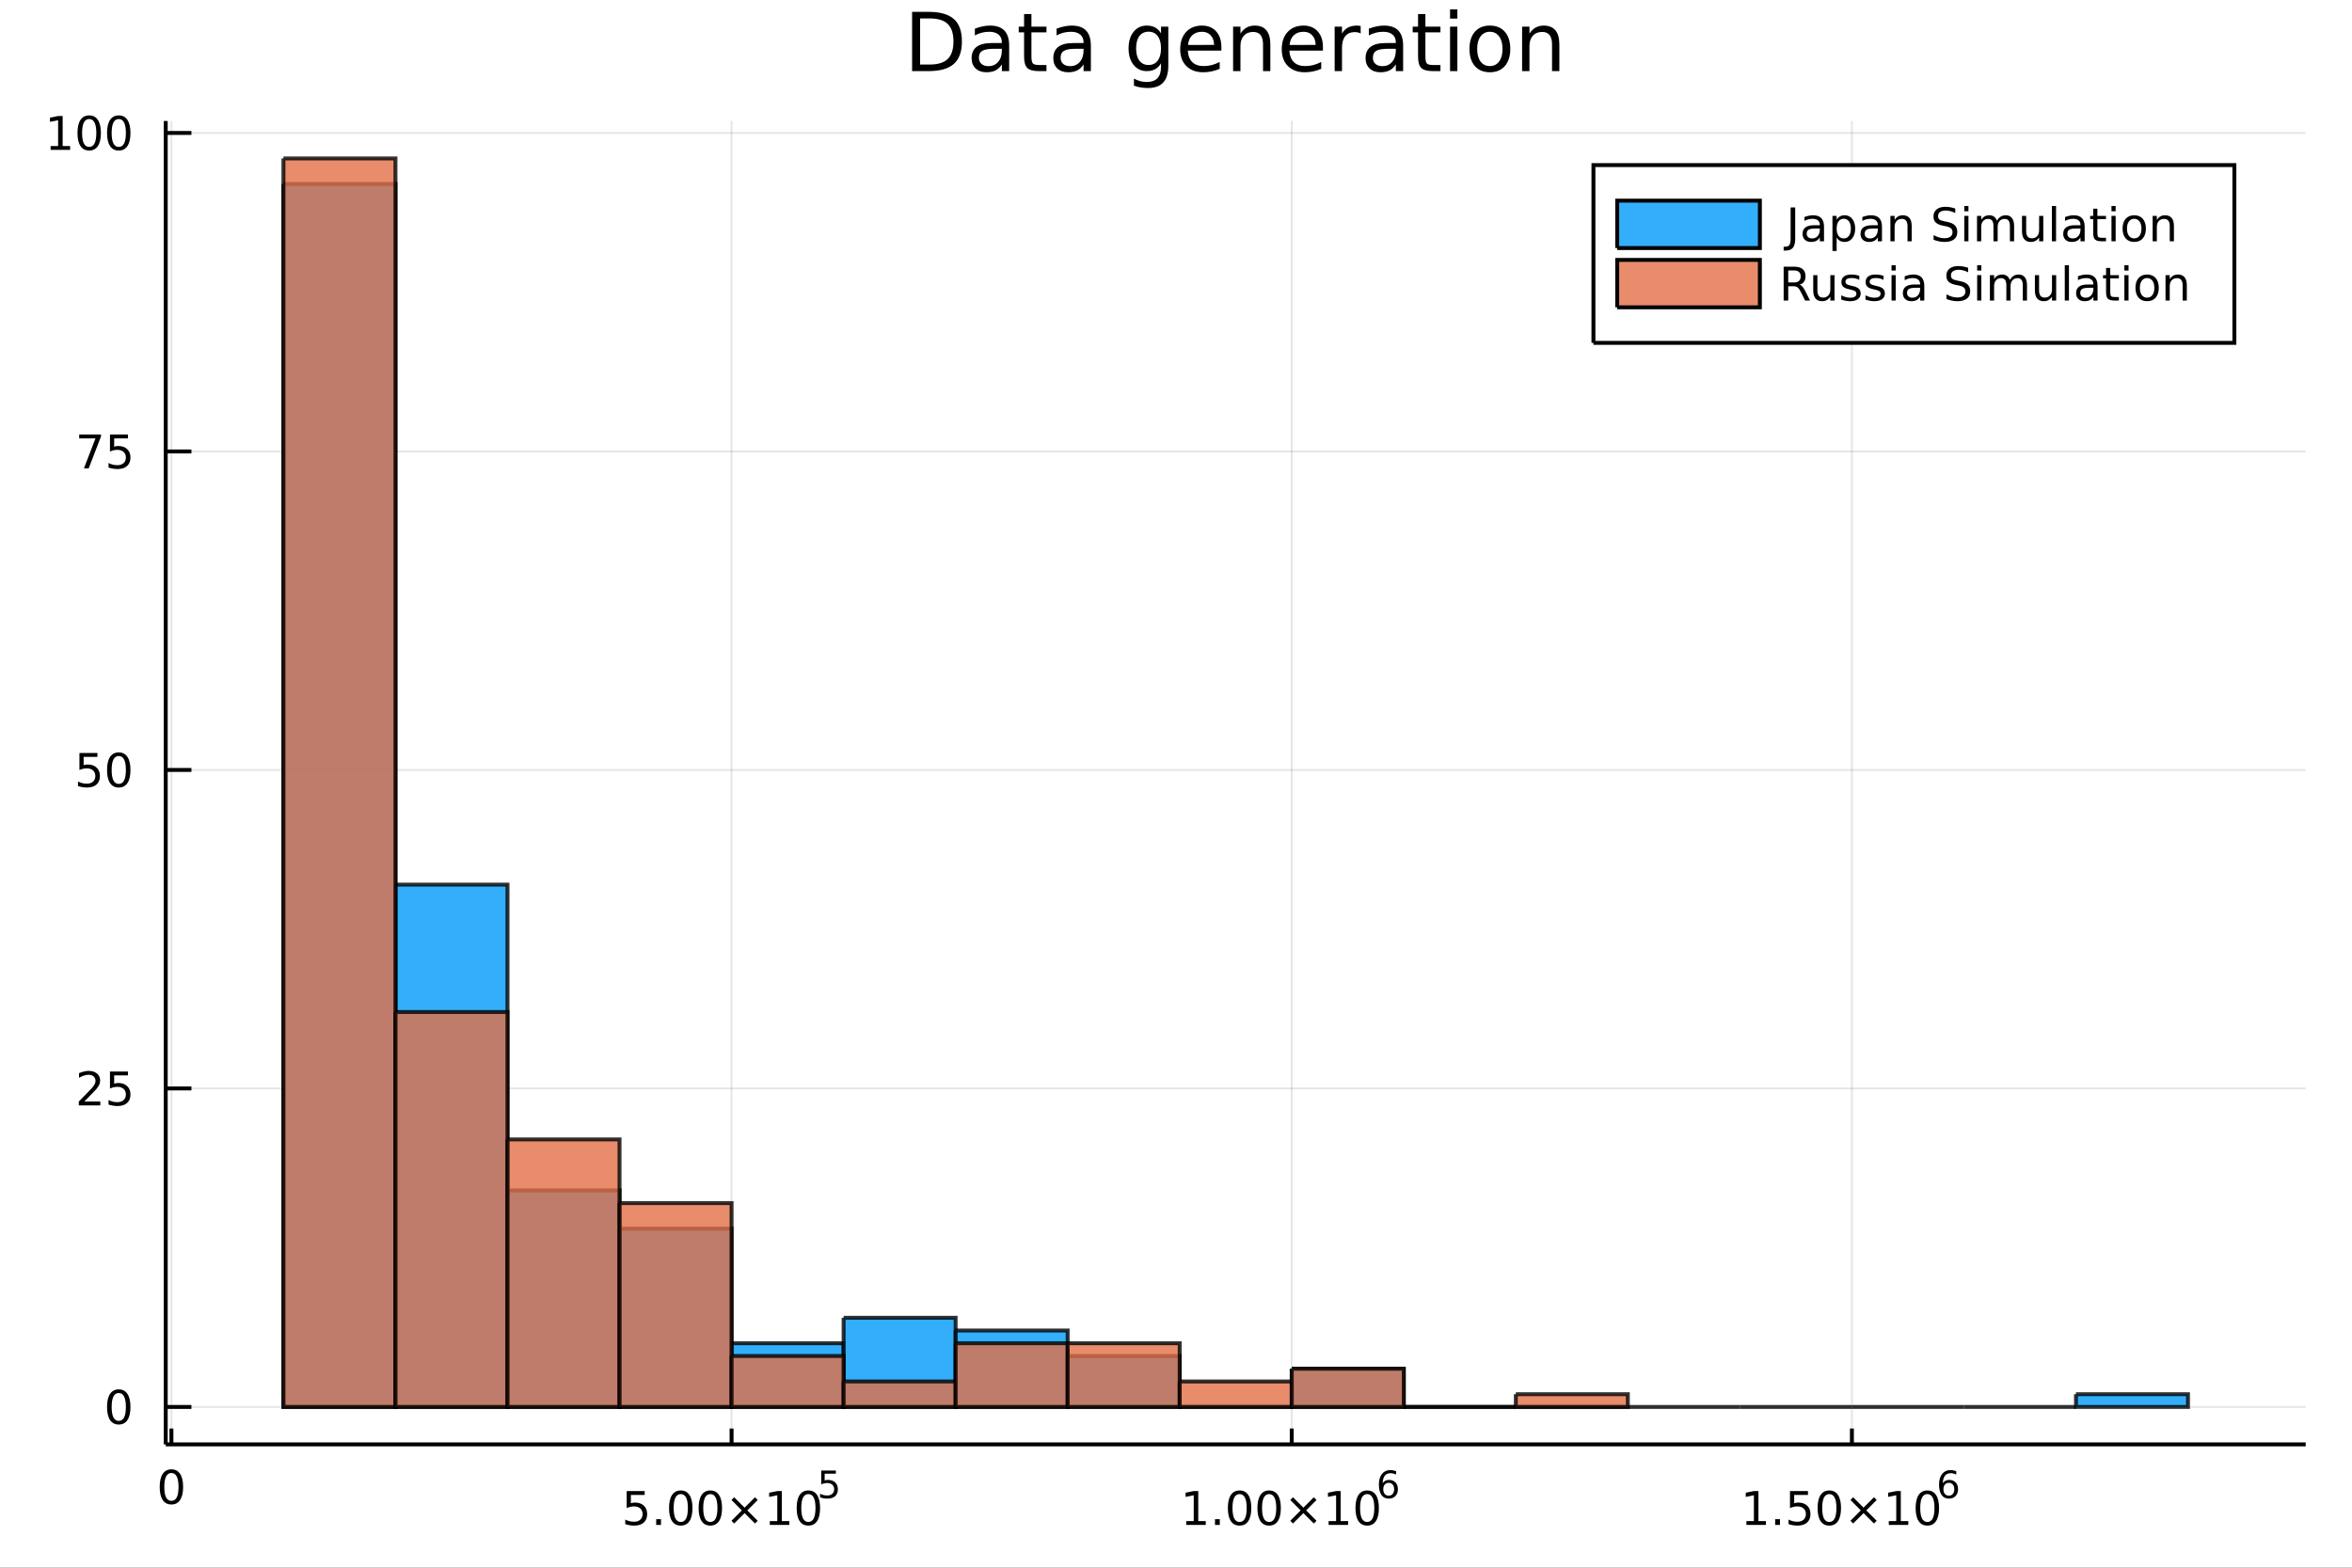 <?xml version="1.0" encoding="utf-8"?>
<svg xmlns="http://www.w3.org/2000/svg" xmlns:xlink="http://www.w3.org/1999/xlink" width="600" height="400" viewBox="0 0 2400 1600">
<rect x="0" y="0" width="2400" height="1600" fill="#333333" stroke="none"/>
<defs>
  <clipPath id="clip830">
    <rect x="0" y="0" width="2400" height="1600"/>
  </clipPath>
</defs>
<path clip-path="url(#clip830)" d="
M0 1600 L2400 1600 L2400 0 L0 0  Z
  " fill="#ffffff" fill-rule="evenodd" fill-opacity="1"/>
<defs>
  <clipPath id="clip831">
    <rect x="480" y="0" width="1681" height="1600"/>
  </clipPath>
</defs>
<path clip-path="url(#clip830)" d="
M169.121 1474.16 L2352.76 1474.16 L2352.76 123.472 L169.121 123.472  Z
  " fill="#ffffff" fill-rule="evenodd" fill-opacity="1"/>
<defs>
  <clipPath id="clip832">
    <rect x="169" y="123" width="2185" height="1352"/>
  </clipPath>
</defs>
<polyline clip-path="url(#clip832)" style="stroke:#000000; stroke-width:2; stroke-opacity:0.1; fill:none" points="
  174.906,1474.16 174.906,123.472 
  "/>
<polyline clip-path="url(#clip832)" style="stroke:#000000; stroke-width:2; stroke-opacity:0.1; fill:none" points="
  746.502,1474.16 746.502,123.472 
  "/>
<polyline clip-path="url(#clip832)" style="stroke:#000000; stroke-width:2; stroke-opacity:0.1; fill:none" points="
  1318.1,1474.16 1318.1,123.472 
  "/>
<polyline clip-path="url(#clip832)" style="stroke:#000000; stroke-width:2; stroke-opacity:0.1; fill:none" points="
  1889.69,1474.16 1889.69,123.472 
  "/>
<polyline clip-path="url(#clip830)" style="stroke:#000000; stroke-width:4; stroke-opacity:1; fill:none" points="
  169.121,1474.16 2352.76,1474.16 
  "/>
<polyline clip-path="url(#clip830)" style="stroke:#000000; stroke-width:4; stroke-opacity:1; fill:none" points="
  174.906,1474.16 174.906,1457.96 
  "/>
<polyline clip-path="url(#clip830)" style="stroke:#000000; stroke-width:4; stroke-opacity:1; fill:none" points="
  746.502,1474.16 746.502,1457.96 
  "/>
<polyline clip-path="url(#clip830)" style="stroke:#000000; stroke-width:4; stroke-opacity:1; fill:none" points="
  1318.1,1474.16 1318.1,1457.96 
  "/>
<polyline clip-path="url(#clip830)" style="stroke:#000000; stroke-width:4; stroke-opacity:1; fill:none" points="
  1889.69,1474.16 1889.69,1457.96 
  "/>
<path clip-path="url(#clip830)" d="M 0 0 M174.906 1503.36 Q171.295 1503.36 169.466 1506.92 Q167.661 1510.46 167.661 1517.59 Q167.661 1524.7 169.466 1528.26 Q171.295 1531.8 174.906 1531.8 Q178.54 1531.8 180.346 1528.26 Q182.174 1524.7 182.174 1517.59 Q182.174 1510.46 180.346 1506.92 Q178.54 1503.36 174.906 1503.36 M174.906 1499.65 Q180.716 1499.65 183.772 1504.26 Q186.85 1508.84 186.85 1517.59 Q186.85 1526.32 183.772 1530.92 Q180.716 1535.51 174.906 1535.51 Q169.096 1535.51 166.017 1530.92 Q162.961 1526.32 162.961 1517.59 Q162.961 1508.84 166.017 1504.26 Q169.096 1499.65 174.906 1499.65 Z" fill="#000000" fill-rule="evenodd" fill-opacity="1" /><path clip-path="url(#clip830)" d="M 0 0 M639.479 1521.81 L657.835 1521.81 L657.835 1525.75 L643.761 1525.75 L643.761 1534.22 Q644.78 1533.87 645.798 1533.71 Q646.817 1533.52 647.835 1533.52 Q653.622 1533.52 657.002 1536.7 Q660.381 1539.87 660.381 1545.28 Q660.381 1550.86 656.909 1553.96 Q653.437 1557.04 647.117 1557.04 Q644.942 1557.04 642.673 1556.67 Q640.428 1556.3 638.02 1555.56 L638.02 1550.86 Q640.104 1552 642.326 1552.55 Q644.548 1553.11 647.025 1553.11 Q651.029 1553.11 653.367 1551 Q655.705 1548.9 655.705 1545.28 Q655.705 1541.67 653.367 1539.57 Q651.029 1537.46 647.025 1537.46 Q645.15 1537.46 643.275 1537.88 Q641.423 1538.29 639.479 1539.17 L639.479 1521.81 Z" fill="#000000" fill-rule="evenodd" fill-opacity="1" /><path clip-path="url(#clip830)" d="M 0 0 M669.594 1550.49 L674.478 1550.49 L674.478 1556.37 L669.594 1556.37 L669.594 1550.49 Z" fill="#000000" fill-rule="evenodd" fill-opacity="1" /><path clip-path="url(#clip830)" d="M 0 0 M694.663 1524.89 Q691.052 1524.89 689.224 1528.46 Q687.418 1532 687.418 1539.13 Q687.418 1546.23 689.224 1549.8 Q691.052 1553.34 694.663 1553.34 Q698.298 1553.34 700.103 1549.8 Q701.932 1546.23 701.932 1539.13 Q701.932 1532 700.103 1528.46 Q698.298 1524.89 694.663 1524.89 M694.663 1521.19 Q700.474 1521.19 703.529 1525.79 Q706.608 1530.38 706.608 1539.13 Q706.608 1547.85 703.529 1552.46 Q700.474 1557.04 694.663 1557.04 Q688.853 1557.04 685.775 1552.46 Q682.719 1547.85 682.719 1539.13 Q682.719 1530.38 685.775 1525.79 Q688.853 1521.19 694.663 1521.19 Z" fill="#000000" fill-rule="evenodd" fill-opacity="1" /><path clip-path="url(#clip830)" d="M 0 0 M724.825 1524.89 Q721.214 1524.89 719.386 1528.46 Q717.58 1532 717.58 1539.13 Q717.58 1546.23 719.386 1549.8 Q721.214 1553.34 724.825 1553.34 Q728.46 1553.34 730.265 1549.8 Q732.094 1546.23 732.094 1539.13 Q732.094 1532 730.265 1528.46 Q728.46 1524.89 724.825 1524.89 M724.825 1521.19 Q730.636 1521.19 733.691 1525.79 Q736.77 1530.38 736.77 1539.13 Q736.77 1547.85 733.691 1552.46 Q730.636 1557.04 724.825 1557.04 Q719.015 1557.04 715.937 1552.46 Q712.881 1547.85 712.881 1539.13 Q712.881 1530.38 715.937 1525.79 Q719.015 1521.19 724.825 1521.19 Z" fill="#000000" fill-rule="evenodd" fill-opacity="1" /><path clip-path="url(#clip830)" d="M 0 0 M773.158 1530.91 L762.58 1541.53 L773.158 1552.11 L770.404 1554.91 L759.779 1544.29 L749.154 1554.91 L746.422 1552.11 L756.978 1541.53 L746.422 1530.91 L749.154 1528.11 L759.779 1538.73 L770.404 1528.11 L773.158 1530.91 Z" fill="#000000" fill-rule="evenodd" fill-opacity="1" /><path clip-path="url(#clip830)" d="M 0 0 M785.519 1552.44 L793.158 1552.44 L793.158 1526.07 L784.848 1527.74 L784.848 1523.48 L793.112 1521.81 L797.788 1521.81 L797.788 1552.44 L805.427 1552.44 L805.427 1556.37 L785.519 1556.37 L785.519 1552.44 Z" fill="#000000" fill-rule="evenodd" fill-opacity="1" /><path clip-path="url(#clip830)" d="M 0 0 M824.871 1524.89 Q821.26 1524.89 819.431 1528.46 Q817.626 1532 817.626 1539.13 Q817.626 1546.23 819.431 1549.8 Q821.26 1553.34 824.871 1553.34 Q828.505 1553.34 830.311 1549.8 Q832.14 1546.23 832.14 1539.13 Q832.14 1532 830.311 1528.46 Q828.505 1524.89 824.871 1524.89 M824.871 1521.19 Q830.681 1521.19 833.737 1525.79 Q836.816 1530.38 836.816 1539.13 Q836.816 1547.85 833.737 1552.46 Q830.681 1557.04 824.871 1557.04 Q819.061 1557.04 815.982 1552.46 Q812.927 1547.85 812.927 1539.13 Q812.927 1530.38 815.982 1525.79 Q819.061 1521.19 824.871 1521.19 Z" fill="#000000" fill-rule="evenodd" fill-opacity="1" /><path clip-path="url(#clip830)" d="M 0 0 M838 1500.88 L852.915 1500.88 L852.915 1504.08 L841.48 1504.08 L841.48 1510.96 Q842.307 1510.68 843.135 1510.55 Q843.962 1510.4 844.79 1510.4 Q849.492 1510.4 852.238 1512.97 Q854.984 1515.55 854.984 1519.95 Q854.984 1524.49 852.163 1527.01 Q849.341 1529.51 844.207 1529.51 Q842.439 1529.51 840.596 1529.21 Q838.772 1528.91 836.816 1528.3 L836.816 1524.49 Q838.508 1525.41 840.314 1525.86 Q842.119 1526.31 844.132 1526.31 Q847.385 1526.31 849.285 1524.6 Q851.185 1522.89 851.185 1519.95 Q851.185 1517.02 849.285 1515.31 Q847.385 1513.6 844.132 1513.6 Q842.608 1513.6 841.085 1513.93 Q839.58 1514.27 838 1514.99 L838 1500.88 Z" fill="#000000" fill-rule="evenodd" fill-opacity="1" /><path clip-path="url(#clip830)" d="M 0 0 M1210.45 1552.44 L1218.09 1552.44 L1218.09 1526.07 L1209.78 1527.74 L1209.78 1523.48 L1218.04 1521.81 L1222.72 1521.81 L1222.72 1552.44 L1230.36 1552.44 L1230.36 1556.37 L1210.45 1556.37 L1210.45 1552.44 Z" fill="#000000" fill-rule="evenodd" fill-opacity="1" /><path clip-path="url(#clip830)" d="M 0 0 M1239.8 1550.49 L1244.69 1550.49 L1244.69 1556.37 L1239.8 1556.37 L1239.8 1550.49 Z" fill="#000000" fill-rule="evenodd" fill-opacity="1" /><path clip-path="url(#clip830)" d="M 0 0 M1264.87 1524.89 Q1261.26 1524.89 1259.43 1528.46 Q1257.63 1532 1257.63 1539.13 Q1257.63 1546.23 1259.43 1549.8 Q1261.26 1553.34 1264.87 1553.34 Q1268.51 1553.34 1270.31 1549.8 Q1272.14 1546.23 1272.14 1539.13 Q1272.14 1532 1270.31 1528.46 Q1268.51 1524.89 1264.87 1524.89 M1264.87 1521.19 Q1270.68 1521.19 1273.74 1525.79 Q1276.82 1530.38 1276.82 1539.13 Q1276.82 1547.85 1273.74 1552.46 Q1270.68 1557.04 1264.87 1557.04 Q1259.06 1557.04 1255.98 1552.46 Q1252.93 1547.85 1252.93 1539.13 Q1252.93 1530.38 1255.98 1525.79 Q1259.06 1521.19 1264.87 1521.19 Z" fill="#000000" fill-rule="evenodd" fill-opacity="1" /><path clip-path="url(#clip830)" d="M 0 0 M1295.03 1524.89 Q1291.42 1524.89 1289.6 1528.46 Q1287.79 1532 1287.79 1539.13 Q1287.79 1546.23 1289.6 1549.8 Q1291.42 1553.34 1295.03 1553.34 Q1298.67 1553.34 1300.47 1549.8 Q1302.3 1546.23 1302.3 1539.13 Q1302.3 1532 1300.47 1528.46 Q1298.67 1524.89 1295.03 1524.89 M1295.03 1521.19 Q1300.84 1521.19 1303.9 1525.79 Q1306.98 1530.38 1306.98 1539.13 Q1306.98 1547.85 1303.9 1552.46 Q1300.84 1557.04 1295.03 1557.04 Q1289.22 1557.04 1286.15 1552.46 Q1283.09 1547.85 1283.09 1539.13 Q1283.09 1530.38 1286.15 1525.79 Q1289.22 1521.19 1295.03 1521.19 Z" fill="#000000" fill-rule="evenodd" fill-opacity="1" /><path clip-path="url(#clip830)" d="M 0 0 M1343.37 1530.91 L1332.79 1541.53 L1343.37 1552.11 L1340.61 1554.91 L1329.99 1544.29 L1319.36 1554.91 L1316.63 1552.11 L1327.19 1541.53 L1316.63 1530.91 L1319.36 1528.11 L1329.99 1538.73 L1340.61 1528.11 L1343.37 1530.91 Z" fill="#000000" fill-rule="evenodd" fill-opacity="1" /><path clip-path="url(#clip830)" d="M 0 0 M1355.73 1552.44 L1363.37 1552.44 L1363.37 1526.07 L1355.06 1527.74 L1355.06 1523.48 L1363.32 1521.81 L1368 1521.81 L1368 1552.44 L1375.64 1552.44 L1375.64 1556.37 L1355.73 1556.37 L1355.73 1552.44 Z" fill="#000000" fill-rule="evenodd" fill-opacity="1" /><path clip-path="url(#clip830)" d="M 0 0 M1395.08 1524.89 Q1391.47 1524.89 1389.64 1528.46 Q1387.84 1532 1387.84 1539.13 Q1387.84 1546.23 1389.64 1549.8 Q1391.47 1553.34 1395.08 1553.34 Q1398.71 1553.34 1400.52 1549.8 Q1402.35 1546.23 1402.35 1539.13 Q1402.35 1532 1400.52 1528.46 Q1398.71 1524.89 1395.08 1524.89 M1395.08 1521.19 Q1400.89 1521.19 1403.95 1525.79 Q1407.02 1530.38 1407.02 1539.13 Q1407.02 1547.85 1403.95 1552.46 Q1400.89 1557.04 1395.08 1557.04 Q1389.27 1557.04 1386.19 1552.46 Q1383.14 1547.85 1383.14 1539.13 Q1383.14 1530.38 1386.19 1525.79 Q1389.27 1521.19 1395.08 1521.19 Z" fill="#000000" fill-rule="evenodd" fill-opacity="1" /><path clip-path="url(#clip830)" d="M 0 0 M1417.05 1513.41 Q1414.49 1513.41 1412.99 1515.16 Q1411.5 1516.91 1411.5 1519.95 Q1411.5 1522.98 1412.99 1524.75 Q1414.49 1526.5 1417.05 1526.5 Q1419.61 1526.5 1421.09 1524.75 Q1422.6 1522.98 1422.6 1519.95 Q1422.6 1516.91 1421.09 1515.16 Q1419.61 1513.41 1417.05 1513.41 M1424.59 1501.5 L1424.59 1504.96 Q1423.16 1504.29 1421.7 1503.93 Q1420.25 1503.57 1418.82 1503.57 Q1415.06 1503.57 1413.06 1506.11 Q1411.09 1508.65 1410.81 1513.78 Q1411.92 1512.15 1413.59 1511.28 Q1415.26 1510.4 1417.28 1510.4 Q1421.51 1510.4 1423.95 1512.97 Q1426.42 1515.53 1426.42 1519.95 Q1426.42 1524.28 1423.86 1526.89 Q1421.3 1529.51 1417.05 1529.51 Q1412.18 1529.51 1409.6 1525.78 Q1407.02 1522.04 1407.02 1514.95 Q1407.02 1508.29 1410.18 1504.34 Q1413.34 1500.37 1418.67 1500.37 Q1420.1 1500.37 1421.54 1500.66 Q1423.01 1500.94 1424.59 1501.5 Z" fill="#000000" fill-rule="evenodd" fill-opacity="1" /><path clip-path="url(#clip830)" d="M 0 0 M1782.05 1552.44 L1789.69 1552.44 L1789.69 1526.07 L1781.38 1527.74 L1781.38 1523.48 L1789.64 1521.81 L1794.32 1521.81 L1794.32 1552.44 L1801.96 1552.44 L1801.96 1556.37 L1782.05 1556.37 L1782.05 1552.44 Z" fill="#000000" fill-rule="evenodd" fill-opacity="1" /><path clip-path="url(#clip830)" d="M 0 0 M1811.4 1550.49 L1816.28 1550.49 L1816.28 1556.37 L1811.4 1556.37 L1811.4 1550.49 Z" fill="#000000" fill-rule="evenodd" fill-opacity="1" /><path clip-path="url(#clip830)" d="M 0 0 M1826.52 1521.81 L1844.87 1521.81 L1844.87 1525.75 L1830.8 1525.75 L1830.8 1534.22 Q1831.82 1533.87 1832.83 1533.71 Q1833.85 1533.52 1834.87 1533.52 Q1840.66 1533.52 1844.04 1536.7 Q1847.42 1539.87 1847.42 1545.28 Q1847.42 1550.86 1843.95 1553.96 Q1840.47 1557.04 1834.15 1557.04 Q1831.98 1557.04 1829.71 1556.67 Q1827.46 1556.3 1825.06 1555.56 L1825.06 1550.86 Q1827.14 1552 1829.36 1552.55 Q1831.58 1553.11 1834.06 1553.11 Q1838.07 1553.11 1840.4 1551 Q1842.74 1548.9 1842.74 1545.28 Q1842.74 1541.67 1840.4 1539.57 Q1838.07 1537.46 1834.06 1537.46 Q1832.19 1537.46 1830.31 1537.88 Q1828.46 1538.29 1826.52 1539.17 L1826.52 1521.81 Z" fill="#000000" fill-rule="evenodd" fill-opacity="1" /><path clip-path="url(#clip830)" d="M 0 0 M1866.63 1524.89 Q1863.02 1524.89 1861.19 1528.46 Q1859.39 1532 1859.39 1539.13 Q1859.39 1546.23 1861.19 1549.8 Q1863.02 1553.34 1866.63 1553.34 Q1870.27 1553.34 1872.07 1549.8 Q1873.9 1546.23 1873.9 1539.13 Q1873.9 1532 1872.07 1528.46 Q1870.27 1524.89 1866.63 1524.89 M1866.63 1521.19 Q1872.44 1521.19 1875.5 1525.79 Q1878.58 1530.38 1878.58 1539.13 Q1878.58 1547.85 1875.5 1552.46 Q1872.44 1557.04 1866.63 1557.04 Q1860.82 1557.04 1857.74 1552.46 Q1854.69 1547.85 1854.69 1539.13 Q1854.69 1530.38 1857.74 1525.79 Q1860.82 1521.19 1866.63 1521.19 Z" fill="#000000" fill-rule="evenodd" fill-opacity="1" /><path clip-path="url(#clip830)" d="M 0 0 M1914.96 1530.91 L1904.39 1541.53 L1914.96 1552.11 L1912.21 1554.91 L1901.58 1544.29 L1890.96 1554.91 L1888.23 1552.11 L1898.78 1541.53 L1888.23 1530.91 L1890.96 1528.11 L1901.58 1538.73 L1912.21 1528.11 L1914.96 1530.91 Z" fill="#000000" fill-rule="evenodd" fill-opacity="1" /><path clip-path="url(#clip830)" d="M 0 0 M1927.33 1552.44 L1934.96 1552.44 L1934.96 1526.07 L1926.65 1527.74 L1926.65 1523.48 L1934.92 1521.81 L1939.59 1521.81 L1939.59 1552.44 L1947.23 1552.44 L1947.23 1556.37 L1927.33 1556.37 L1927.33 1552.44 Z" fill="#000000" fill-rule="evenodd" fill-opacity="1" /><path clip-path="url(#clip830)" d="M 0 0 M1966.68 1524.89 Q1963.07 1524.89 1961.24 1528.46 Q1959.43 1532 1959.43 1539.13 Q1959.43 1546.23 1961.24 1549.8 Q1963.07 1553.34 1966.68 1553.34 Q1970.31 1553.34 1972.12 1549.8 Q1973.95 1546.23 1973.95 1539.13 Q1973.95 1532 1972.12 1528.46 Q1970.31 1524.89 1966.68 1524.89 M1966.68 1521.19 Q1972.49 1521.19 1975.54 1525.79 Q1978.62 1530.38 1978.62 1539.13 Q1978.62 1547.85 1975.54 1552.46 Q1972.49 1557.04 1966.68 1557.04 Q1960.87 1557.04 1957.79 1552.46 Q1954.73 1547.85 1954.73 1539.13 Q1954.73 1530.38 1957.79 1525.79 Q1960.87 1521.19 1966.68 1521.19 Z" fill="#000000" fill-rule="evenodd" fill-opacity="1" /><path clip-path="url(#clip830)" d="M 0 0 M1988.65 1513.41 Q1986.09 1513.41 1984.58 1515.16 Q1983.1 1516.91 1983.1 1519.95 Q1983.1 1522.98 1984.58 1524.75 Q1986.09 1526.5 1988.65 1526.5 Q1991.2 1526.5 1992.69 1524.75 Q1994.19 1522.98 1994.19 1519.95 Q1994.19 1516.91 1992.69 1515.16 Q1991.2 1513.41 1988.65 1513.41 M1996.19 1501.5 L1996.19 1504.96 Q1994.76 1504.29 1993.29 1503.93 Q1991.84 1503.57 1990.41 1503.57 Q1986.65 1503.57 1984.66 1506.11 Q1982.68 1508.65 1982.4 1513.78 Q1983.51 1512.15 1985.19 1511.28 Q1986.86 1510.4 1988.87 1510.4 Q1993.1 1510.4 1995.55 1512.97 Q1998.01 1515.53 1998.01 1519.95 Q1998.01 1524.28 1995.45 1526.89 Q1992.9 1529.51 1988.65 1529.51 Q1983.77 1529.51 1981.2 1525.78 Q1978.62 1522.04 1978.62 1514.95 Q1978.62 1508.29 1981.78 1504.34 Q1984.94 1500.37 1990.26 1500.37 Q1991.69 1500.37 1993.14 1500.66 Q1994.61 1500.94 1996.19 1501.5 Z" fill="#000000" fill-rule="evenodd" fill-opacity="1" /><polyline clip-path="url(#clip832)" style="stroke:#000000; stroke-width:2; stroke-opacity:0.1; fill:none" points="
  169.121,1435.94 2352.76,1435.94 
  "/>
<polyline clip-path="url(#clip832)" style="stroke:#000000; stroke-width:2; stroke-opacity:0.1; fill:none" points="
  169.121,1110.88 2352.76,1110.88 
  "/>
<polyline clip-path="url(#clip832)" style="stroke:#000000; stroke-width:2; stroke-opacity:0.1; fill:none" points="
  169.121,785.816 2352.76,785.816 
  "/>
<polyline clip-path="url(#clip832)" style="stroke:#000000; stroke-width:2; stroke-opacity:0.1; fill:none" points="
  169.121,460.755 2352.76,460.755 
  "/>
<polyline clip-path="url(#clip832)" style="stroke:#000000; stroke-width:2; stroke-opacity:0.1; fill:none" points="
  169.121,135.694 2352.76,135.694 
  "/>
<polyline clip-path="url(#clip830)" style="stroke:#000000; stroke-width:4; stroke-opacity:1; fill:none" points="
  169.121,1474.16 169.121,123.472 
  "/>
<polyline clip-path="url(#clip830)" style="stroke:#000000; stroke-width:4; stroke-opacity:1; fill:none" points="
  169.121,1435.94 195.325,1435.94 
  "/>
<polyline clip-path="url(#clip830)" style="stroke:#000000; stroke-width:4; stroke-opacity:1; fill:none" points="
  169.121,1110.88 195.325,1110.88 
  "/>
<polyline clip-path="url(#clip830)" style="stroke:#000000; stroke-width:4; stroke-opacity:1; fill:none" points="
  169.121,785.816 195.325,785.816 
  "/>
<polyline clip-path="url(#clip830)" style="stroke:#000000; stroke-width:4; stroke-opacity:1; fill:none" points="
  169.121,460.755 195.325,460.755 
  "/>
<polyline clip-path="url(#clip830)" style="stroke:#000000; stroke-width:4; stroke-opacity:1; fill:none" points="
  169.121,135.694 195.325,135.694 
  "/>
<path clip-path="url(#clip830)" d="M 0 0 M121.177 1421.74 Q117.566 1421.74 115.737 1425.3 Q113.932 1428.84 113.932 1435.97 Q113.932 1443.08 115.737 1446.64 Q117.566 1450.19 121.177 1450.19 Q124.811 1450.19 126.617 1446.64 Q128.445 1443.08 128.445 1435.97 Q128.445 1428.84 126.617 1425.3 Q124.811 1421.74 121.177 1421.74 M121.177 1418.03 Q126.987 1418.03 130.043 1422.64 Q133.121 1427.22 133.121 1435.97 Q133.121 1444.7 130.043 1449.31 Q126.987 1453.89 121.177 1453.89 Q115.367 1453.89 112.288 1449.31 Q109.233 1444.7 109.233 1435.97 Q109.233 1427.22 112.288 1422.64 Q115.367 1418.03 121.177 1418.03 Z" fill="#000000" fill-rule="evenodd" fill-opacity="1" /><path clip-path="url(#clip830)" d="M 0 0 M86.038 1124.22 L102.358 1124.22 L102.358 1128.16 L80.413 1128.16 L80.413 1124.22 Q83.075 1121.47 87.659 1116.84 Q92.265 1112.18 93.446 1110.84 Q95.691 1108.32 96.571 1106.58 Q97.473 1104.82 97.473 1103.13 Q97.473 1100.38 95.529 1098.64 Q93.608 1096.91 90.506 1096.91 Q88.307 1096.91 85.853 1097.67 Q83.422 1098.43 80.645 1099.99 L80.645 1095.26 Q83.469 1094.13 85.922 1093.55 Q88.376 1092.97 90.413 1092.97 Q95.784 1092.97 98.978 1095.66 Q102.172 1098.34 102.172 1102.83 Q102.172 1104.96 101.362 1106.88 Q100.575 1108.78 98.469 1111.37 Q97.89 1112.05 94.788 1115.26 Q91.686 1118.46 86.038 1124.22 Z" fill="#000000" fill-rule="evenodd" fill-opacity="1" /><path clip-path="url(#clip830)" d="M 0 0 M112.219 1093.6 L130.575 1093.6 L130.575 1097.53 L116.501 1097.53 L116.501 1106 Q117.52 1105.66 118.538 1105.49 Q119.557 1105.31 120.575 1105.31 Q126.362 1105.31 129.742 1108.48 Q133.121 1111.65 133.121 1117.07 Q133.121 1122.65 129.649 1125.75 Q126.177 1128.83 119.857 1128.83 Q117.682 1128.83 115.413 1128.46 Q113.168 1128.09 110.76 1127.35 L110.76 1122.65 Q112.844 1123.78 115.066 1124.34 Q117.288 1124.89 119.765 1124.89 Q123.77 1124.89 126.107 1122.79 Q128.445 1120.68 128.445 1117.07 Q128.445 1113.46 126.107 1111.35 Q123.77 1109.24 119.765 1109.24 Q117.89 1109.24 116.015 1109.66 Q114.163 1110.08 112.219 1110.96 L112.219 1093.6 Z" fill="#000000" fill-rule="evenodd" fill-opacity="1" /><path clip-path="url(#clip830)" d="M 0 0 M81.061 768.536 L99.418 768.536 L99.418 772.471 L85.344 772.471 L85.344 780.943 Q86.362 780.596 87.381 780.434 Q88.399 780.249 89.418 780.249 Q95.205 780.249 98.585 783.42 Q101.964 786.591 101.964 792.008 Q101.964 797.587 98.492 800.689 Q95.02 803.767 88.7 803.767 Q86.524 803.767 84.256 803.397 Q82.01 803.027 79.603 802.286 L79.603 797.587 Q81.686 798.721 83.909 799.277 Q86.131 799.832 88.608 799.832 Q92.612 799.832 94.95 797.726 Q97.288 795.619 97.288 792.008 Q97.288 788.397 94.95 786.291 Q92.612 784.184 88.608 784.184 Q86.733 784.184 84.858 784.601 Q83.006 785.017 81.061 785.897 L81.061 768.536 Z" fill="#000000" fill-rule="evenodd" fill-opacity="1" /><path clip-path="url(#clip830)" d="M 0 0 M121.177 771.615 Q117.566 771.615 115.737 775.179 Q113.932 778.721 113.932 785.851 Q113.932 792.957 115.737 796.522 Q117.566 800.064 121.177 800.064 Q124.811 800.064 126.617 796.522 Q128.445 792.957 128.445 785.851 Q128.445 778.721 126.617 775.179 Q124.811 771.615 121.177 771.615 M121.177 767.911 Q126.987 767.911 130.043 772.517 Q133.121 777.101 133.121 785.851 Q133.121 794.577 130.043 799.184 Q126.987 803.767 121.177 803.767 Q115.367 803.767 112.288 799.184 Q109.233 794.577 109.233 785.851 Q109.233 777.101 112.288 772.517 Q115.367 767.911 121.177 767.911 Z" fill="#000000" fill-rule="evenodd" fill-opacity="1" /><path clip-path="url(#clip830)" d="M 0 0 M80.83 443.475 L103.052 443.475 L103.052 445.466 L90.506 478.035 L85.622 478.035 L97.427 447.41 L80.83 447.41 L80.83 443.475 Z" fill="#000000" fill-rule="evenodd" fill-opacity="1" /><path clip-path="url(#clip830)" d="M 0 0 M112.219 443.475 L130.575 443.475 L130.575 447.41 L116.501 447.41 L116.501 455.883 Q117.52 455.535 118.538 455.373 Q119.557 455.188 120.575 455.188 Q126.362 455.188 129.742 458.359 Q133.121 461.531 133.121 466.947 Q133.121 472.526 129.649 475.628 Q126.177 478.706 119.857 478.706 Q117.682 478.706 115.413 478.336 Q113.168 477.966 110.76 477.225 L110.76 472.526 Q112.844 473.66 115.066 474.216 Q117.288 474.771 119.765 474.771 Q123.77 474.771 126.107 472.665 Q128.445 470.558 128.445 466.947 Q128.445 463.336 126.107 461.23 Q123.77 459.123 119.765 459.123 Q117.89 459.123 116.015 459.54 Q114.163 459.957 112.219 460.836 L112.219 443.475 Z" fill="#000000" fill-rule="evenodd" fill-opacity="1" /><path clip-path="url(#clip830)" d="M 0 0 M51.663 149.039 L59.302 149.039 L59.302 122.674 L50.992 124.34 L50.992 120.081 L59.256 118.414 L63.932 118.414 L63.932 149.039 L71.571 149.039 L71.571 152.974 L51.663 152.974 L51.663 149.039 Z" fill="#000000" fill-rule="evenodd" fill-opacity="1" /><path clip-path="url(#clip830)" d="M 0 0 M91.015 121.493 Q87.404 121.493 85.575 125.058 Q83.77 128.6 83.77 135.729 Q83.77 142.836 85.575 146.4 Q87.404 149.942 91.015 149.942 Q94.649 149.942 96.455 146.4 Q98.284 142.836 98.284 135.729 Q98.284 128.6 96.455 125.058 Q94.649 121.493 91.015 121.493 M91.015 117.789 Q96.825 117.789 99.881 122.396 Q102.959 126.979 102.959 135.729 Q102.959 144.456 99.881 149.062 Q96.825 153.646 91.015 153.646 Q85.205 153.646 82.126 149.062 Q79.071 144.456 79.071 135.729 Q79.071 126.979 82.126 122.396 Q85.205 117.789 91.015 117.789 Z" fill="#000000" fill-rule="evenodd" fill-opacity="1" /><path clip-path="url(#clip830)" d="M 0 0 M121.177 121.493 Q117.566 121.493 115.737 125.058 Q113.932 128.6 113.932 135.729 Q113.932 142.836 115.737 146.4 Q117.566 149.942 121.177 149.942 Q124.811 149.942 126.617 146.4 Q128.445 142.836 128.445 135.729 Q128.445 128.6 126.617 125.058 Q124.811 121.493 121.177 121.493 M121.177 117.789 Q126.987 117.789 130.043 122.396 Q133.121 126.979 133.121 135.729 Q133.121 144.456 130.043 149.062 Q126.987 153.646 121.177 153.646 Q115.367 153.646 112.288 149.062 Q109.233 144.456 109.233 135.729 Q109.233 126.979 112.288 122.396 Q115.367 117.789 121.177 117.789 Z" fill="#000000" fill-rule="evenodd" fill-opacity="1" /><path clip-path="url(#clip830)" d="M 0 0 M938.892 18.82 L938.892 65.852 L948.776 65.852 Q961.293 65.852 967.086 60.18 Q972.919 54.509 972.919 42.275 Q972.919 30.122 967.086 24.492 Q961.293 18.82 948.776 18.82 L938.892 18.82 M930.709 12.096 L947.52 12.096 Q965.101 12.096 973.324 19.428 Q981.548 26.72 981.548 42.275 Q981.548 57.912 973.284 65.244 Q965.02 72.576 947.52 72.576 L930.709 72.576 L930.709 12.096 Z" fill="#000000" fill-rule="evenodd" fill-opacity="1" /><path clip-path="url(#clip830)" d="M 0 0 M1014.89 49.769 Q1005.85 49.769 1002.37 51.835 Q998.886 53.901 998.886 58.884 Q998.886 62.854 1001.48 65.203 Q1004.11 67.512 1008.61 67.512 Q1014.81 67.512 1018.53 63.137 Q1022.3 58.722 1022.3 51.43 L1022.3 49.769 L1014.89 49.769 M1029.75 46.691 L1029.75 72.576 L1022.3 72.576 L1022.3 65.689 Q1019.75 69.821 1015.94 71.806 Q1012.13 73.751 1006.62 73.751 Q999.655 73.751 995.523 69.862 Q991.432 65.933 991.432 59.37 Q991.432 51.714 996.536 47.825 Q1001.68 43.936 1011.85 43.936 L1022.3 43.936 L1022.3 43.207 Q1022.3 38.062 1018.9 35.267 Q1015.53 32.431 1009.42 32.431 Q1005.53 32.431 1001.84 33.363 Q998.156 34.295 994.754 36.158 L994.754 29.272 Q998.845 27.692 1002.69 26.922 Q1006.54 26.112 1010.19 26.112 Q1020.03 26.112 1024.89 31.216 Q1029.75 36.32 1029.75 46.691 Z" fill="#000000" fill-rule="evenodd" fill-opacity="1" /><path clip-path="url(#clip830)" d="M 0 0 M1052.48 14.324 L1052.48 27.206 L1067.83 27.206 L1067.83 32.999 L1052.48 32.999 L1052.48 57.628 Q1052.48 63.178 1053.98 64.758 Q1055.52 66.338 1060.18 66.338 L1067.83 66.338 L1067.83 72.576 L1060.18 72.576 Q1051.55 72.576 1048.27 69.376 Q1044.98 66.135 1044.98 57.628 L1044.98 32.999 L1039.52 32.999 L1039.52 27.206 L1044.98 27.206 L1044.98 14.324 L1052.48 14.324 Z" fill="#000000" fill-rule="evenodd" fill-opacity="1" /><path clip-path="url(#clip830)" d="M 0 0 M1098.25 49.769 Q1089.22 49.769 1085.74 51.835 Q1082.25 53.901 1082.25 58.884 Q1082.25 62.854 1084.85 65.203 Q1087.48 67.512 1091.98 67.512 Q1098.17 67.512 1101.9 63.137 Q1105.67 58.722 1105.67 51.43 L1105.67 49.769 L1098.25 49.769 M1113.12 46.691 L1113.12 72.576 L1105.67 72.576 L1105.67 65.689 Q1103.12 69.821 1099.31 71.806 Q1095.5 73.751 1089.99 73.751 Q1083.02 73.751 1078.89 69.862 Q1074.8 65.933 1074.8 59.37 Q1074.8 51.714 1079.9 47.825 Q1085.05 43.936 1095.22 43.936 L1105.67 43.936 L1105.67 43.207 Q1105.67 38.062 1102.26 35.267 Q1098.9 32.431 1092.79 32.431 Q1088.9 32.431 1085.21 33.363 Q1081.52 34.295 1078.12 36.158 L1078.12 29.272 Q1082.21 27.692 1086.06 26.922 Q1089.91 26.112 1093.56 26.112 Q1103.4 26.112 1108.26 31.216 Q1113.12 36.32 1113.12 46.691 Z" fill="#000000" fill-rule="evenodd" fill-opacity="1" /><path clip-path="url(#clip830)" d="M 0 0 M1184.7 49.364 Q1184.7 41.263 1181.34 36.806 Q1178.02 32.35 1171.98 32.35 Q1165.99 32.35 1162.62 36.806 Q1159.3 41.263 1159.3 49.364 Q1159.3 57.426 1162.62 61.882 Q1165.99 66.338 1171.98 66.338 Q1178.02 66.338 1181.34 61.882 Q1184.7 57.426 1184.7 49.364 M1192.15 66.945 Q1192.15 78.531 1187.01 84.162 Q1181.86 89.833 1171.25 89.833 Q1167.32 89.833 1163.84 89.225 Q1160.35 88.658 1157.07 87.443 L1157.07 80.192 Q1160.35 81.974 1163.55 82.825 Q1166.76 83.675 1170.08 83.675 Q1177.41 83.675 1181.05 79.827 Q1184.7 76.019 1184.7 68.282 L1184.7 64.596 Q1182.39 68.606 1178.79 70.591 Q1175.18 72.576 1170.16 72.576 Q1161.81 72.576 1156.71 66.216 Q1151.6 59.856 1151.6 49.364 Q1151.6 38.832 1156.71 32.472 Q1161.81 26.112 1170.16 26.112 Q1175.18 26.112 1178.79 28.097 Q1182.39 30.082 1184.7 34.092 L1184.7 27.206 L1192.15 27.206 L1192.15 66.945 Z" fill="#000000" fill-rule="evenodd" fill-opacity="1" /><path clip-path="url(#clip830)" d="M 0 0 M1246.31 48.028 L1246.31 51.673 L1212.04 51.673 Q1212.53 59.37 1216.66 63.421 Q1220.83 67.431 1228.25 67.431 Q1232.54 67.431 1236.55 66.378 Q1240.6 65.325 1244.57 63.218 L1244.57 70.267 Q1240.56 71.968 1236.35 72.86 Q1232.14 73.751 1227.8 73.751 Q1216.95 73.751 1210.59 67.431 Q1204.27 61.112 1204.27 50.337 Q1204.27 39.197 1210.26 32.675 Q1216.3 26.112 1226.51 26.112 Q1235.66 26.112 1240.97 32.026 Q1246.31 37.9 1246.31 48.028 M1238.86 45.84 Q1238.78 39.723 1235.42 36.077 Q1232.1 32.431 1226.59 32.431 Q1220.35 32.431 1216.58 35.956 Q1212.85 39.48 1212.29 45.88 L1238.86 45.84 Z" fill="#000000" fill-rule="evenodd" fill-opacity="1" /><path clip-path="url(#clip830)" d="M 0 0 M1296.26 45.192 L1296.26 72.576 L1288.81 72.576 L1288.81 45.435 Q1288.81 38.994 1286.3 35.794 Q1283.79 32.594 1278.76 32.594 Q1272.73 32.594 1269.24 36.442 Q1265.76 40.29 1265.76 46.934 L1265.76 72.576 L1258.27 72.576 L1258.27 27.206 L1265.76 27.206 L1265.76 34.254 Q1268.43 30.163 1272.04 28.138 Q1275.68 26.112 1280.42 26.112 Q1288.24 26.112 1292.25 30.973 Q1296.26 35.794 1296.26 45.192 Z" fill="#000000" fill-rule="evenodd" fill-opacity="1" /><path clip-path="url(#clip830)" d="M 0 0 M1349.94 48.028 L1349.94 51.673 L1315.67 51.673 Q1316.15 59.37 1320.28 63.421 Q1324.46 67.431 1331.87 67.431 Q1336.16 67.431 1340.17 66.378 Q1344.23 65.325 1348.2 63.218 L1348.2 70.267 Q1344.18 71.968 1339.97 72.86 Q1335.76 73.751 1331.42 73.751 Q1320.57 73.751 1314.21 67.431 Q1307.89 61.112 1307.89 50.337 Q1307.89 39.197 1313.88 32.675 Q1319.92 26.112 1330.13 26.112 Q1339.28 26.112 1344.59 32.026 Q1349.94 37.9 1349.94 48.028 M1342.48 45.84 Q1342.4 39.723 1339.04 36.077 Q1335.72 32.431 1330.21 32.431 Q1323.97 32.431 1320.2 35.956 Q1316.48 39.48 1315.91 45.88 L1342.48 45.84 Z" fill="#000000" fill-rule="evenodd" fill-opacity="1" /><path clip-path="url(#clip830)" d="M 0 0 M1388.46 34.173 Q1387.21 33.444 1385.71 33.12 Q1384.25 32.756 1382.47 32.756 Q1376.15 32.756 1372.74 36.888 Q1369.38 40.979 1369.38 48.676 L1369.38 72.576 L1361.89 72.576 L1361.89 27.206 L1369.38 27.206 L1369.38 34.254 Q1371.73 30.122 1375.5 28.138 Q1379.27 26.112 1384.65 26.112 Q1385.42 26.112 1386.35 26.234 Q1387.29 26.315 1388.42 26.517 L1388.46 34.173 Z" fill="#000000" fill-rule="evenodd" fill-opacity="1" /><path clip-path="url(#clip830)" d="M 0 0 M1416.9 49.769 Q1407.86 49.769 1404.38 51.835 Q1400.9 53.901 1400.9 58.884 Q1400.9 62.854 1403.49 65.203 Q1406.12 67.512 1410.62 67.512 Q1416.82 67.512 1420.54 63.137 Q1424.31 58.722 1424.31 51.43 L1424.31 49.769 L1416.9 49.769 M1431.77 46.691 L1431.77 72.576 L1424.31 72.576 L1424.31 65.689 Q1421.76 69.821 1417.95 71.806 Q1414.14 73.751 1408.63 73.751 Q1401.67 73.751 1397.54 69.862 Q1393.44 65.933 1393.44 59.37 Q1393.44 51.714 1398.55 47.825 Q1403.69 43.936 1413.86 43.936 L1424.31 43.936 L1424.31 43.207 Q1424.31 38.062 1420.91 35.267 Q1417.55 32.431 1411.43 32.431 Q1407.54 32.431 1403.85 33.363 Q1400.17 34.295 1396.77 36.158 L1396.77 29.272 Q1400.86 27.692 1404.71 26.922 Q1408.55 26.112 1412.2 26.112 Q1422.04 26.112 1426.9 31.216 Q1431.77 36.32 1431.77 46.691 Z" fill="#000000" fill-rule="evenodd" fill-opacity="1" /><path clip-path="url(#clip830)" d="M 0 0 M1454.49 14.324 L1454.49 27.206 L1469.84 27.206 L1469.84 32.999 L1454.49 32.999 L1454.49 57.628 Q1454.49 63.178 1455.99 64.758 Q1457.53 66.338 1462.19 66.338 L1469.84 66.338 L1469.84 72.576 L1462.19 72.576 Q1453.56 72.576 1450.28 69.376 Q1447 66.135 1447 57.628 L1447 32.999 L1441.53 32.999 L1441.53 27.206 L1447 27.206 L1447 14.324 L1454.49 14.324 Z" fill="#000000" fill-rule="evenodd" fill-opacity="1" /><path clip-path="url(#clip830)" d="M 0 0 M1479.65 27.206 L1487.1 27.206 L1487.1 72.576 L1479.65 72.576 L1479.65 27.206 M1479.65 9.544 L1487.1 9.544 L1487.1 18.983 L1479.65 18.983 L1479.65 9.544 Z" fill="#000000" fill-rule="evenodd" fill-opacity="1" /><path clip-path="url(#clip830)" d="M 0 0 M1520.28 32.431 Q1514.28 32.431 1510.8 37.131 Q1507.31 41.789 1507.31 49.931 Q1507.31 58.074 1510.76 62.773 Q1514.24 67.431 1520.28 67.431 Q1526.23 67.431 1529.72 62.732 Q1533.2 58.033 1533.2 49.931 Q1533.2 41.87 1529.72 37.171 Q1526.23 32.431 1520.28 32.431 M1520.28 26.112 Q1530 26.112 1535.55 32.431 Q1541.1 38.751 1541.1 49.931 Q1541.1 61.071 1535.55 67.431 Q1530 73.751 1520.28 73.751 Q1510.51 73.751 1504.97 67.431 Q1499.46 61.071 1499.46 49.931 Q1499.46 38.751 1504.97 32.431 Q1510.51 26.112 1520.28 26.112 Z" fill="#000000" fill-rule="evenodd" fill-opacity="1" /><path clip-path="url(#clip830)" d="M 0 0 M1591.17 45.192 L1591.17 72.576 L1583.71 72.576 L1583.71 45.435 Q1583.71 38.994 1581.2 35.794 Q1578.69 32.594 1573.67 32.594 Q1567.63 32.594 1564.15 36.442 Q1560.67 40.29 1560.67 46.934 L1560.67 72.576 L1553.17 72.576 L1553.17 27.206 L1560.67 27.206 L1560.67 34.254 Q1563.34 30.163 1566.94 28.138 Q1570.59 26.112 1575.33 26.112 Q1583.15 26.112 1587.16 30.973 Q1591.17 35.794 1591.17 45.192 Z" fill="#000000" fill-rule="evenodd" fill-opacity="1" /><path clip-path="url(#clip832)" d="
M289.225 187.704 L289.225 1435.94 L403.544 1435.94 L403.544 187.704 L289.225 187.704 L289.225 187.704  Z
  " fill="#009af9" fill-rule="evenodd" fill-opacity="0.8"/>
<polyline clip-path="url(#clip832)" style="stroke:#000000; stroke-width:4; stroke-opacity:0.8; fill:none" points="
  289.225,187.704 289.225,1435.94 403.544,1435.94 403.544,187.704 289.225,187.704 
  "/>
<path clip-path="url(#clip832)" d="
M403.544 902.838 L403.544 1435.94 L517.864 1435.94 L517.864 902.838 L403.544 902.838 L403.544 902.838  Z
  " fill="#009af9" fill-rule="evenodd" fill-opacity="0.8"/>
<polyline clip-path="url(#clip832)" style="stroke:#000000; stroke-width:4; stroke-opacity:0.8; fill:none" points="
  403.544,902.838 403.544,1435.94 517.864,1435.94 517.864,902.838 403.544,902.838 
  "/>
<path clip-path="url(#clip832)" d="
M517.864 1214.9 L517.864 1435.94 L632.183 1435.94 L632.183 1214.9 L517.864 1214.9 L517.864 1214.9  Z
  " fill="#009af9" fill-rule="evenodd" fill-opacity="0.8"/>
<polyline clip-path="url(#clip832)" style="stroke:#000000; stroke-width:4; stroke-opacity:0.8; fill:none" points="
  517.864,1214.9 517.864,1435.94 632.183,1435.94 632.183,1214.9 517.864,1214.9 
  "/>
<path clip-path="url(#clip832)" d="
M632.183 1253.9 L632.183 1435.94 L746.502 1435.94 L746.502 1253.9 L632.183 1253.9 L632.183 1253.9  Z
  " fill="#009af9" fill-rule="evenodd" fill-opacity="0.8"/>
<polyline clip-path="url(#clip832)" style="stroke:#000000; stroke-width:4; stroke-opacity:0.8; fill:none" points="
  632.183,1253.9 632.183,1435.94 746.502,1435.94 746.502,1253.9 632.183,1253.9 
  "/>
<path clip-path="url(#clip832)" d="
M746.502 1370.93 L746.502 1435.94 L860.821 1435.94 L860.821 1370.93 L746.502 1370.93 L746.502 1370.93  Z
  " fill="#009af9" fill-rule="evenodd" fill-opacity="0.8"/>
<polyline clip-path="url(#clip832)" style="stroke:#000000; stroke-width:4; stroke-opacity:0.8; fill:none" points="
  746.502,1370.93 746.502,1435.94 860.821,1435.94 860.821,1370.93 746.502,1370.93 
  "/>
<path clip-path="url(#clip832)" d="
M860.821 1344.92 L860.821 1435.94 L975.141 1435.94 L975.141 1344.92 L860.821 1344.92 L860.821 1344.92  Z
  " fill="#009af9" fill-rule="evenodd" fill-opacity="0.8"/>
<polyline clip-path="url(#clip832)" style="stroke:#000000; stroke-width:4; stroke-opacity:0.8; fill:none" points="
  860.821,1344.92 860.821,1435.94 975.141,1435.94 975.141,1344.92 860.821,1344.92 
  "/>
<path clip-path="url(#clip832)" d="
M975.141 1357.92 L975.141 1435.94 L1089.46 1435.94 L1089.46 1357.92 L975.141 1357.92 L975.141 1357.92  Z
  " fill="#009af9" fill-rule="evenodd" fill-opacity="0.8"/>
<polyline clip-path="url(#clip832)" style="stroke:#000000; stroke-width:4; stroke-opacity:0.8; fill:none" points="
  975.141,1357.92 975.141,1435.94 1089.46,1435.94 1089.46,1357.92 975.141,1357.92 
  "/>
<path clip-path="url(#clip832)" d="
M1089.46 1383.93 L1089.46 1435.94 L1203.78 1435.94 L1203.78 1383.93 L1089.46 1383.93 L1089.46 1383.93  Z
  " fill="#009af9" fill-rule="evenodd" fill-opacity="0.8"/>
<polyline clip-path="url(#clip832)" style="stroke:#000000; stroke-width:4; stroke-opacity:0.8; fill:none" points="
  1089.46,1383.93 1089.46,1435.94 1203.78,1435.94 1203.78,1383.93 1089.46,1383.93 
  "/>
<path clip-path="url(#clip832)" d="
M1203.78 1435.94 L1203.78 1435.94 L1318.1 1435.94 L1318.1 1435.94 L1203.78 1435.94 L1203.78 1435.94  Z
  " fill="#009af9" fill-rule="evenodd" fill-opacity="0.8"/>
<polyline clip-path="url(#clip832)" style="stroke:#000000; stroke-width:4; stroke-opacity:0.8; fill:none" points="
  1203.78,1435.94 1203.78,1435.94 1318.1,1435.94 1203.78,1435.94 
  "/>
<path clip-path="url(#clip832)" d="
M1318.1 1396.93 L1318.1 1435.94 L1432.42 1435.94 L1432.42 1396.93 L1318.1 1396.93 L1318.1 1396.93  Z
  " fill="#009af9" fill-rule="evenodd" fill-opacity="0.8"/>
<polyline clip-path="url(#clip832)" style="stroke:#000000; stroke-width:4; stroke-opacity:0.8; fill:none" points="
  1318.1,1396.93 1318.1,1435.94 1432.42,1435.94 1432.42,1396.93 1318.1,1396.93 
  "/>
<path clip-path="url(#clip832)" d="
M1432.42 1435.94 L1432.42 1435.94 L1546.74 1435.94 L1546.74 1435.94 L1432.42 1435.94 L1432.42 1435.94  Z
  " fill="#009af9" fill-rule="evenodd" fill-opacity="0.8"/>
<polyline clip-path="url(#clip832)" style="stroke:#000000; stroke-width:4; stroke-opacity:0.8; fill:none" points="
  1432.42,1435.94 1432.42,1435.94 1546.74,1435.94 1432.42,1435.94 
  "/>
<path clip-path="url(#clip832)" d="
M1546.74 1435.94 L1546.74 1435.94 L1661.06 1435.94 L1661.06 1435.94 L1546.74 1435.94 L1546.74 1435.94  Z
  " fill="#009af9" fill-rule="evenodd" fill-opacity="0.8"/>
<polyline clip-path="url(#clip832)" style="stroke:#000000; stroke-width:4; stroke-opacity:0.8; fill:none" points="
  1546.74,1435.94 1546.74,1435.94 1661.06,1435.94 1546.74,1435.94 
  "/>
<path clip-path="url(#clip832)" d="
M1661.06 1435.94 L1661.06 1435.94 L1775.38 1435.94 L1775.38 1435.94 L1661.06 1435.94 L1661.06 1435.94  Z
  " fill="#009af9" fill-rule="evenodd" fill-opacity="0.8"/>
<polyline clip-path="url(#clip832)" style="stroke:#000000; stroke-width:4; stroke-opacity:0.8; fill:none" points="
  1661.06,1435.94 1661.06,1435.94 1775.38,1435.94 1661.06,1435.94 
  "/>
<path clip-path="url(#clip832)" d="
M1775.38 1435.94 L1775.38 1435.94 L1889.69 1435.94 L1889.69 1435.94 L1775.38 1435.94 L1775.38 1435.94  Z
  " fill="#009af9" fill-rule="evenodd" fill-opacity="0.8"/>
<polyline clip-path="url(#clip832)" style="stroke:#000000; stroke-width:4; stroke-opacity:0.8; fill:none" points="
  1775.38,1435.94 1775.38,1435.94 1889.69,1435.94 1775.38,1435.94 
  "/>
<path clip-path="url(#clip832)" d="
M1889.69 1435.94 L1889.69 1435.94 L2004.01 1435.94 L2004.01 1435.94 L1889.69 1435.94 L1889.69 1435.94  Z
  " fill="#009af9" fill-rule="evenodd" fill-opacity="0.8"/>
<polyline clip-path="url(#clip832)" style="stroke:#000000; stroke-width:4; stroke-opacity:0.8; fill:none" points="
  1889.69,1435.94 1889.69,1435.94 2004.01,1435.94 1889.69,1435.94 
  "/>
<path clip-path="url(#clip832)" d="
M2004.01 1435.94 L2004.01 1435.94 L2118.33 1435.94 L2118.33 1435.94 L2004.01 1435.94 L2004.01 1435.94  Z
  " fill="#009af9" fill-rule="evenodd" fill-opacity="0.8"/>
<polyline clip-path="url(#clip832)" style="stroke:#000000; stroke-width:4; stroke-opacity:0.8; fill:none" points="
  2004.01,1435.94 2004.01,1435.94 2118.33,1435.94 2004.01,1435.94 
  "/>
<path clip-path="url(#clip832)" d="
M2118.33 1422.94 L2118.33 1435.94 L2232.65 1435.94 L2232.65 1422.94 L2118.33 1422.94 L2118.33 1422.94  Z
  " fill="#009af9" fill-rule="evenodd" fill-opacity="0.8"/>
<polyline clip-path="url(#clip832)" style="stroke:#000000; stroke-width:4; stroke-opacity:0.8; fill:none" points="
  2118.33,1422.94 2118.33,1435.94 2232.65,1435.94 2232.65,1422.94 2118.33,1422.94 
  "/>
<path clip-path="url(#clip832)" d="
M289.225 161.699 L289.225 1435.94 L403.544 1435.94 L403.544 161.699 L289.225 161.699 L289.225 161.699  Z
  " fill="#e26f46" fill-rule="evenodd" fill-opacity="0.8"/>
<polyline clip-path="url(#clip832)" style="stroke:#000000; stroke-width:4; stroke-opacity:0.8; fill:none" points="
  289.225,161.699 289.225,1435.94 403.544,1435.94 403.544,161.699 289.225,161.699 
  "/>
<path clip-path="url(#clip832)" d="
M403.544 1032.86 L403.544 1435.94 L517.864 1435.94 L517.864 1032.86 L403.544 1032.86 L403.544 1032.86  Z
  " fill="#e26f46" fill-rule="evenodd" fill-opacity="0.8"/>
<polyline clip-path="url(#clip832)" style="stroke:#000000; stroke-width:4; stroke-opacity:0.8; fill:none" points="
  403.544,1032.86 403.544,1435.94 517.864,1435.94 517.864,1032.86 403.544,1032.86 
  "/>
<path clip-path="url(#clip832)" d="
M517.864 1162.89 L517.864 1435.94 L632.183 1435.94 L632.183 1162.89 L517.864 1162.89 L517.864 1162.89  Z
  " fill="#e26f46" fill-rule="evenodd" fill-opacity="0.8"/>
<polyline clip-path="url(#clip832)" style="stroke:#000000; stroke-width:4; stroke-opacity:0.8; fill:none" points="
  517.864,1162.89 517.864,1435.94 632.183,1435.94 632.183,1162.89 517.864,1162.89 
  "/>
<path clip-path="url(#clip832)" d="
M632.183 1227.9 L632.183 1435.94 L746.502 1435.94 L746.502 1227.9 L632.183 1227.9 L632.183 1227.9  Z
  " fill="#e26f46" fill-rule="evenodd" fill-opacity="0.8"/>
<polyline clip-path="url(#clip832)" style="stroke:#000000; stroke-width:4; stroke-opacity:0.8; fill:none" points="
  632.183,1227.9 632.183,1435.94 746.502,1435.94 746.502,1227.9 632.183,1227.9 
  "/>
<path clip-path="url(#clip832)" d="
M746.502 1383.93 L746.502 1435.94 L860.821 1435.94 L860.821 1383.93 L746.502 1383.93 L746.502 1383.93  Z
  " fill="#e26f46" fill-rule="evenodd" fill-opacity="0.8"/>
<polyline clip-path="url(#clip832)" style="stroke:#000000; stroke-width:4; stroke-opacity:0.8; fill:none" points="
  746.502,1383.93 746.502,1435.94 860.821,1435.94 860.821,1383.93 746.502,1383.93 
  "/>
<path clip-path="url(#clip832)" d="
M860.821 1409.93 L860.821 1435.94 L975.141 1435.94 L975.141 1409.93 L860.821 1409.93 L860.821 1409.93  Z
  " fill="#e26f46" fill-rule="evenodd" fill-opacity="0.8"/>
<polyline clip-path="url(#clip832)" style="stroke:#000000; stroke-width:4; stroke-opacity:0.8; fill:none" points="
  860.821,1409.93 860.821,1435.94 975.141,1435.94 975.141,1409.93 860.821,1409.93 
  "/>
<path clip-path="url(#clip832)" d="
M975.141 1370.93 L975.141 1435.94 L1089.46 1435.94 L1089.46 1370.93 L975.141 1370.93 L975.141 1370.93  Z
  " fill="#e26f46" fill-rule="evenodd" fill-opacity="0.8"/>
<polyline clip-path="url(#clip832)" style="stroke:#000000; stroke-width:4; stroke-opacity:0.8; fill:none" points="
  975.141,1370.93 975.141,1435.94 1089.46,1435.94 1089.46,1370.93 975.141,1370.93 
  "/>
<path clip-path="url(#clip832)" d="
M1089.46 1370.93 L1089.46 1435.94 L1203.78 1435.94 L1203.78 1370.93 L1089.46 1370.93 L1089.46 1370.93  Z
  " fill="#e26f46" fill-rule="evenodd" fill-opacity="0.8"/>
<polyline clip-path="url(#clip832)" style="stroke:#000000; stroke-width:4; stroke-opacity:0.8; fill:none" points="
  1089.46,1370.93 1089.46,1435.94 1203.78,1435.94 1203.78,1370.93 1089.46,1370.93 
  "/>
<path clip-path="url(#clip832)" d="
M1203.78 1409.93 L1203.78 1435.94 L1318.1 1435.94 L1318.1 1409.93 L1203.78 1409.93 L1203.78 1409.93  Z
  " fill="#e26f46" fill-rule="evenodd" fill-opacity="0.8"/>
<polyline clip-path="url(#clip832)" style="stroke:#000000; stroke-width:4; stroke-opacity:0.8; fill:none" points="
  1203.78,1409.93 1203.78,1435.94 1318.1,1435.94 1318.1,1409.93 1203.78,1409.93 
  "/>
<path clip-path="url(#clip832)" d="
M1318.1 1396.93 L1318.1 1435.94 L1432.42 1435.94 L1432.42 1396.93 L1318.1 1396.93 L1318.1 1396.93  Z
  " fill="#e26f46" fill-rule="evenodd" fill-opacity="0.8"/>
<polyline clip-path="url(#clip832)" style="stroke:#000000; stroke-width:4; stroke-opacity:0.8; fill:none" points="
  1318.1,1396.93 1318.1,1435.94 1432.42,1435.94 1432.42,1396.93 1318.1,1396.93 
  "/>
<path clip-path="url(#clip832)" d="
M1432.42 1435.94 L1432.42 1435.94 L1546.74 1435.94 L1546.74 1435.94 L1432.42 1435.94 L1432.42 1435.94  Z
  " fill="#e26f46" fill-rule="evenodd" fill-opacity="0.8"/>
<polyline clip-path="url(#clip832)" style="stroke:#000000; stroke-width:4; stroke-opacity:0.8; fill:none" points="
  1432.42,1435.94 1432.42,1435.94 1546.74,1435.94 1432.42,1435.94 
  "/>
<path clip-path="url(#clip832)" d="
M1546.74 1422.94 L1546.74 1435.94 L1661.06 1435.94 L1661.06 1422.94 L1546.74 1422.94 L1546.74 1422.94  Z
  " fill="#e26f46" fill-rule="evenodd" fill-opacity="0.8"/>
<polyline clip-path="url(#clip832)" style="stroke:#000000; stroke-width:4; stroke-opacity:0.8; fill:none" points="
  1546.74,1422.94 1546.74,1435.94 1661.06,1435.94 1661.06,1422.94 1546.74,1422.94 
  "/>
<path clip-path="url(#clip830)" d="
M1625.96 349.935 L2279.97 349.935 L2279.97 168.495 L1625.96 168.495  Z
  " fill="#ffffff" fill-rule="evenodd" fill-opacity="1"/>
<polyline clip-path="url(#clip830)" style="stroke:#000000; stroke-width:4; stroke-opacity:1; fill:none" points="
  1625.96,349.935 2279.97,349.935 2279.97,168.495 1625.96,168.495 1625.96,349.935 
  "/>
<path clip-path="url(#clip830)" d="
M1650.22 253.167 L1795.79 253.167 L1795.79 204.783 L1650.22 204.783 L1650.22 253.167  Z
  " fill="#009af9" fill-rule="evenodd" fill-opacity="0.8"/>
<polyline clip-path="url(#clip830)" style="stroke:#000000; stroke-width:4; stroke-opacity:1; fill:none" points="
  1650.22,253.167 1795.79,253.167 1795.79,204.783 1650.22,204.783 1650.22,253.167 
  "/>
<path clip-path="url(#clip830)" d="M 0 0 M1827.16 211.695 L1831.84 211.695 L1831.84 243.848 Q1831.84 250.098 1829.45 252.922 Q1827.09 255.746 1821.84 255.746 L1820.06 255.746 L1820.06 251.811 L1821.51 251.811 Q1824.62 251.811 1825.89 250.075 Q1827.16 248.339 1827.16 243.848 L1827.16 211.695 Z" fill="#000000" fill-rule="evenodd" fill-opacity="1" /><path clip-path="url(#clip830)" d="M 0 0 M1852.74 233.223 Q1847.58 233.223 1845.59 234.403 Q1843.6 235.584 1843.6 238.431 Q1843.6 240.7 1845.08 242.042 Q1846.58 243.362 1849.15 243.362 Q1852.69 243.362 1854.82 240.862 Q1856.98 238.339 1856.98 234.172 L1856.98 233.223 L1852.74 233.223 M1861.24 231.464 L1861.24 246.255 L1856.98 246.255 L1856.98 242.32 Q1855.52 244.681 1853.34 245.815 Q1851.17 246.927 1848.02 246.927 Q1844.04 246.927 1841.68 244.704 Q1839.34 242.459 1839.34 238.709 Q1839.34 234.334 1842.26 232.112 Q1845.19 229.89 1851.01 229.89 L1856.98 229.89 L1856.98 229.473 Q1856.98 226.533 1855.03 224.936 Q1853.11 223.316 1849.62 223.316 Q1847.39 223.316 1845.29 223.848 Q1843.18 224.38 1841.24 225.445 L1841.24 221.51 Q1843.57 220.607 1845.77 220.167 Q1847.97 219.704 1850.06 219.704 Q1855.68 219.704 1858.46 222.621 Q1861.24 225.538 1861.24 231.464 Z" fill="#000000" fill-rule="evenodd" fill-opacity="1" /><path clip-path="url(#clip830)" d="M 0 0 M1874.13 242.366 L1874.13 256.116 L1869.85 256.116 L1869.85 220.329 L1874.13 220.329 L1874.13 224.265 Q1875.47 221.95 1877.51 220.839 Q1879.57 219.704 1882.42 219.704 Q1887.14 219.704 1890.08 223.454 Q1893.04 227.204 1893.04 233.315 Q1893.04 239.427 1890.08 243.177 Q1887.14 246.927 1882.42 246.927 Q1879.57 246.927 1877.51 245.815 Q1875.47 244.681 1874.13 242.366 M1888.62 233.315 Q1888.62 228.616 1886.68 225.954 Q1884.75 223.269 1881.38 223.269 Q1878 223.269 1876.05 225.954 Q1874.13 228.616 1874.13 233.315 Q1874.13 238.015 1876.05 240.7 Q1878 243.362 1881.38 243.362 Q1884.75 243.362 1886.68 240.7 Q1888.62 238.015 1888.62 233.315 Z" fill="#000000" fill-rule="evenodd" fill-opacity="1" /><path clip-path="url(#clip830)" d="M 0 0 M1911.88 233.223 Q1906.72 233.223 1904.73 234.403 Q1902.74 235.584 1902.74 238.431 Q1902.74 240.7 1904.22 242.042 Q1905.73 243.362 1908.3 243.362 Q1911.84 243.362 1913.97 240.862 Q1916.12 238.339 1916.12 234.172 L1916.12 233.223 L1911.88 233.223 M1920.38 231.464 L1920.38 246.255 L1916.12 246.255 L1916.12 242.32 Q1914.66 244.681 1912.49 245.815 Q1910.31 246.927 1907.16 246.927 Q1903.18 246.927 1900.82 244.704 Q1898.48 242.459 1898.48 238.709 Q1898.48 234.334 1901.4 232.112 Q1904.34 229.89 1910.15 229.89 L1916.12 229.89 L1916.12 229.473 Q1916.12 226.533 1914.18 224.936 Q1912.25 223.316 1908.76 223.316 Q1906.54 223.316 1904.43 223.848 Q1902.32 224.38 1900.38 225.445 L1900.38 221.51 Q1902.72 220.607 1904.92 220.167 Q1907.12 219.704 1909.2 219.704 Q1914.82 219.704 1917.6 222.621 Q1920.38 225.538 1920.38 231.464 Z" fill="#000000" fill-rule="evenodd" fill-opacity="1" /><path clip-path="url(#clip830)" d="M 0 0 M1950.7 230.607 L1950.7 246.255 L1946.44 246.255 L1946.44 230.746 Q1946.44 227.065 1945.01 225.237 Q1943.57 223.408 1940.7 223.408 Q1937.25 223.408 1935.26 225.607 Q1933.27 227.806 1933.27 231.603 L1933.27 246.255 L1928.99 246.255 L1928.99 220.329 L1933.27 220.329 L1933.27 224.357 Q1934.8 222.019 1936.86 220.862 Q1938.94 219.704 1941.65 219.704 Q1946.12 219.704 1948.41 222.482 Q1950.7 225.237 1950.7 230.607 Z" fill="#000000" fill-rule="evenodd" fill-opacity="1" /><path clip-path="url(#clip830)" d="M 0 0 M1995.17 212.829 L1995.17 217.39 Q1992.51 216.116 1990.15 215.491 Q1987.79 214.866 1985.59 214.866 Q1981.77 214.866 1979.68 216.348 Q1977.62 217.829 1977.62 220.561 Q1977.62 222.853 1978.99 224.033 Q1980.38 225.191 1984.22 225.908 L1987.05 226.487 Q1992.28 227.482 1994.75 230.005 Q1997.25 232.505 1997.25 236.718 Q1997.25 241.741 1993.87 244.334 Q1990.52 246.927 1984.01 246.927 Q1981.56 246.927 1978.78 246.371 Q1976.03 245.815 1973.06 244.727 L1973.06 239.913 Q1975.91 241.51 1978.64 242.32 Q1981.37 243.13 1984.01 243.13 Q1988.02 243.13 1990.19 241.556 Q1992.37 239.982 1992.37 237.065 Q1992.37 234.519 1990.8 233.084 Q1989.25 231.649 1985.68 230.931 L1982.83 230.376 Q1977.6 229.334 1975.26 227.112 Q1972.93 224.89 1972.93 220.931 Q1972.93 216.348 1976.14 213.709 Q1979.38 211.07 1985.06 211.07 Q1987.49 211.07 1990.01 211.51 Q1992.53 211.95 1995.17 212.829 Z" fill="#000000" fill-rule="evenodd" fill-opacity="1" /><path clip-path="url(#clip830)" d="M 0 0 M2004.36 220.329 L2008.62 220.329 L2008.62 246.255 L2004.36 246.255 L2004.36 220.329 M2004.36 210.237 L2008.62 210.237 L2008.62 215.63 L2004.36 215.63 L2004.36 210.237 Z" fill="#000000" fill-rule="evenodd" fill-opacity="1" /><path clip-path="url(#clip830)" d="M 0 0 M2037.72 225.306 Q2039.31 222.436 2041.54 221.07 Q2043.76 219.704 2046.77 219.704 Q2050.82 219.704 2053.02 222.552 Q2055.22 225.376 2055.22 230.607 L2055.22 246.255 L2050.93 246.255 L2050.93 230.746 Q2050.93 227.019 2049.62 225.214 Q2048.3 223.408 2045.59 223.408 Q2042.28 223.408 2040.36 225.607 Q2038.43 227.806 2038.43 231.603 L2038.43 246.255 L2034.15 246.255 L2034.15 230.746 Q2034.15 226.996 2032.83 225.214 Q2031.51 223.408 2028.76 223.408 Q2025.49 223.408 2023.57 225.63 Q2021.65 227.829 2021.65 231.603 L2021.65 246.255 L2017.37 246.255 L2017.37 220.329 L2021.65 220.329 L2021.65 224.357 Q2023.11 221.973 2025.15 220.839 Q2027.18 219.704 2029.99 219.704 Q2032.81 219.704 2034.78 221.14 Q2036.77 222.575 2037.72 225.306 Z" fill="#000000" fill-rule="evenodd" fill-opacity="1" /><path clip-path="url(#clip830)" d="M 0 0 M2063.27 236.024 L2063.27 220.329 L2067.53 220.329 L2067.53 235.862 Q2067.53 239.542 2068.97 241.394 Q2070.4 243.223 2073.27 243.223 Q2076.72 243.223 2078.71 241.024 Q2080.73 238.825 2080.73 235.028 L2080.73 220.329 L2084.99 220.329 L2084.99 246.255 L2080.73 246.255 L2080.73 242.274 Q2079.18 244.635 2077.11 245.792 Q2075.08 246.927 2072.37 246.927 Q2067.9 246.927 2065.59 244.149 Q2063.27 241.371 2063.27 236.024 M2073.99 219.704 L2073.99 219.704 Z" fill="#000000" fill-rule="evenodd" fill-opacity="1" /><path clip-path="url(#clip830)" d="M 0 0 M2093.76 210.237 L2098.02 210.237 L2098.02 246.255 L2093.76 246.255 L2093.76 210.237 Z" fill="#000000" fill-rule="evenodd" fill-opacity="1" /><path clip-path="url(#clip830)" d="M 0 0 M2118.71 233.223 Q2113.55 233.223 2111.56 234.403 Q2109.57 235.584 2109.57 238.431 Q2109.57 240.7 2111.05 242.042 Q2112.55 243.362 2115.12 243.362 Q2118.67 243.362 2120.8 240.862 Q2122.95 238.339 2122.95 234.172 L2122.95 233.223 L2118.71 233.223 M2127.21 231.464 L2127.21 246.255 L2122.95 246.255 L2122.95 242.32 Q2121.49 244.681 2119.31 245.815 Q2117.14 246.927 2113.99 246.927 Q2110.01 246.927 2107.65 244.704 Q2105.31 242.459 2105.31 238.709 Q2105.31 234.334 2108.23 232.112 Q2111.17 229.89 2116.98 229.89 L2122.95 229.89 L2122.95 229.473 Q2122.95 226.533 2121 224.936 Q2119.08 223.316 2115.59 223.316 Q2113.36 223.316 2111.26 223.848 Q2109.15 224.38 2107.21 225.445 L2107.21 221.51 Q2109.55 220.607 2111.74 220.167 Q2113.94 219.704 2116.03 219.704 Q2121.65 219.704 2124.43 222.621 Q2127.21 225.538 2127.21 231.464 Z" fill="#000000" fill-rule="evenodd" fill-opacity="1" /><path clip-path="url(#clip830)" d="M 0 0 M2140.19 212.968 L2140.19 220.329 L2148.97 220.329 L2148.97 223.64 L2140.19 223.64 L2140.19 237.714 Q2140.19 240.885 2141.05 241.788 Q2141.93 242.69 2144.59 242.69 L2148.97 242.69 L2148.97 246.255 L2144.59 246.255 Q2139.66 246.255 2137.79 244.427 Q2135.91 242.575 2135.91 237.714 L2135.91 223.64 L2132.79 223.64 L2132.79 220.329 L2135.91 220.329 L2135.91 212.968 L2140.19 212.968 Z" fill="#000000" fill-rule="evenodd" fill-opacity="1" /><path clip-path="url(#clip830)" d="M 0 0 M2154.57 220.329 L2158.83 220.329 L2158.83 246.255 L2154.57 246.255 L2154.57 220.329 M2154.57 210.237 L2158.83 210.237 L2158.83 215.63 L2154.57 215.63 L2154.57 210.237 Z" fill="#000000" fill-rule="evenodd" fill-opacity="1" /><path clip-path="url(#clip830)" d="M 0 0 M2177.79 223.316 Q2174.36 223.316 2172.37 226.001 Q2170.38 228.663 2170.38 233.315 Q2170.38 237.968 2172.35 240.653 Q2174.34 243.315 2177.79 243.315 Q2181.19 243.315 2183.18 240.63 Q2185.17 237.945 2185.17 233.315 Q2185.17 228.709 2183.18 226.024 Q2181.19 223.316 2177.79 223.316 M2177.79 219.704 Q2183.34 219.704 2186.51 223.316 Q2189.68 226.927 2189.68 233.315 Q2189.68 239.681 2186.51 243.315 Q2183.34 246.927 2177.79 246.927 Q2172.21 246.927 2169.04 243.315 Q2165.89 239.681 2165.89 233.315 Q2165.89 226.927 2169.04 223.316 Q2172.21 219.704 2177.79 219.704 Z" fill="#000000" fill-rule="evenodd" fill-opacity="1" /><path clip-path="url(#clip830)" d="M 0 0 M2218.29 230.607 L2218.29 246.255 L2214.04 246.255 L2214.04 230.746 Q2214.04 227.065 2212.6 225.237 Q2211.17 223.408 2208.29 223.408 Q2204.85 223.408 2202.86 225.607 Q2200.86 227.806 2200.86 231.603 L2200.86 246.255 L2196.58 246.255 L2196.58 220.329 L2200.86 220.329 L2200.86 224.357 Q2202.39 222.019 2204.45 220.862 Q2206.54 219.704 2209.24 219.704 Q2213.71 219.704 2216 222.482 Q2218.29 225.237 2218.29 230.607 Z" fill="#000000" fill-rule="evenodd" fill-opacity="1" /><path clip-path="url(#clip830)" d="
M1650.22 313.647 L1795.79 313.647 L1795.79 265.263 L1650.22 265.263 L1650.22 313.647  Z
  " fill="#e26f46" fill-rule="evenodd" fill-opacity="0.8"/>
<polyline clip-path="url(#clip830)" style="stroke:#000000; stroke-width:4; stroke-opacity:1; fill:none" points="
  1650.22,313.647 1795.79,313.647 1795.79,265.263 1650.22,265.263 1650.22,313.647 
  "/>
<path clip-path="url(#clip830)" d="M 0 0 M1836.44 290.532 Q1837.95 291.041 1839.36 292.708 Q1840.8 294.374 1842.23 297.291 L1846.98 306.735 L1841.95 306.735 L1837.53 297.87 Q1835.82 294.397 1834.2 293.263 Q1832.6 292.129 1829.82 292.129 L1824.73 292.129 L1824.73 306.735 L1820.06 306.735 L1820.06 272.175 L1830.61 272.175 Q1836.54 272.175 1839.45 274.652 Q1842.37 277.129 1842.37 282.129 Q1842.37 285.393 1840.84 287.545 Q1839.34 289.698 1836.44 290.532 M1824.73 276.018 L1824.73 288.286 L1830.61 288.286 Q1833.99 288.286 1835.7 286.735 Q1837.44 285.161 1837.44 282.129 Q1837.44 279.096 1835.7 277.569 Q1833.99 276.018 1830.61 276.018 L1824.73 276.018 Z" fill="#000000" fill-rule="evenodd" fill-opacity="1" /><path clip-path="url(#clip830)" d="M 0 0 M1850.24 296.504 L1850.24 280.809 L1854.5 280.809 L1854.5 296.342 Q1854.5 300.022 1855.94 301.874 Q1857.37 303.703 1860.24 303.703 Q1863.69 303.703 1865.68 301.504 Q1867.69 299.305 1867.69 295.508 L1867.69 280.809 L1871.95 280.809 L1871.95 306.735 L1867.69 306.735 L1867.69 302.754 Q1866.14 305.115 1864.08 306.272 Q1862.05 307.407 1859.34 307.407 Q1854.87 307.407 1852.56 304.629 Q1850.24 301.851 1850.24 296.504 M1860.96 280.184 L1860.96 280.184 Z" fill="#000000" fill-rule="evenodd" fill-opacity="1" /><path clip-path="url(#clip830)" d="M 0 0 M1897.25 281.573 L1897.25 285.601 Q1895.45 284.675 1893.5 284.212 Q1891.56 283.749 1889.48 283.749 Q1886.31 283.749 1884.71 284.721 Q1883.13 285.694 1883.13 287.638 Q1883.13 289.12 1884.27 289.976 Q1885.4 290.809 1888.83 291.573 L1890.29 291.897 Q1894.82 292.87 1896.72 294.652 Q1898.64 296.411 1898.64 299.582 Q1898.64 303.194 1895.77 305.3 Q1892.93 307.407 1887.93 307.407 Q1885.84 307.407 1883.57 306.99 Q1881.33 306.596 1878.83 305.786 L1878.83 301.388 Q1881.19 302.615 1883.48 303.24 Q1885.77 303.842 1888.02 303.842 Q1891.03 303.842 1892.65 302.823 Q1894.27 301.782 1894.27 299.907 Q1894.27 298.17 1893.09 297.245 Q1891.93 296.319 1887.97 295.462 L1886.49 295.115 Q1882.53 294.282 1880.77 292.569 Q1879.01 290.833 1879.01 287.823 Q1879.01 284.166 1881.61 282.175 Q1884.2 280.184 1888.97 280.184 Q1891.33 280.184 1893.41 280.532 Q1895.5 280.879 1897.25 281.573 Z" fill="#000000" fill-rule="evenodd" fill-opacity="1" /><path clip-path="url(#clip830)" d="M 0 0 M1921.95 281.573 L1921.95 285.601 Q1920.15 284.675 1918.2 284.212 Q1916.26 283.749 1914.18 283.749 Q1911 283.749 1909.41 284.721 Q1907.83 285.694 1907.83 287.638 Q1907.83 289.12 1908.97 289.976 Q1910.1 290.809 1913.53 291.573 L1914.99 291.897 Q1919.52 292.87 1921.42 294.652 Q1923.34 296.411 1923.34 299.582 Q1923.34 303.194 1920.47 305.3 Q1917.63 307.407 1912.63 307.407 Q1910.54 307.407 1908.27 306.99 Q1906.03 306.596 1903.53 305.786 L1903.53 301.388 Q1905.89 302.615 1908.18 303.24 Q1910.47 303.842 1912.72 303.842 Q1915.73 303.842 1917.35 302.823 Q1918.97 301.782 1918.97 299.907 Q1918.97 298.17 1917.79 297.245 Q1916.63 296.319 1912.67 295.462 L1911.19 295.115 Q1907.23 294.282 1905.47 292.569 Q1903.71 290.833 1903.71 287.823 Q1903.71 284.166 1906.31 282.175 Q1908.9 280.184 1913.67 280.184 Q1916.03 280.184 1918.11 280.532 Q1920.19 280.879 1921.95 281.573 Z" fill="#000000" fill-rule="evenodd" fill-opacity="1" /><path clip-path="url(#clip830)" d="M 0 0 M1930.13 280.809 L1934.38 280.809 L1934.38 306.735 L1930.13 306.735 L1930.13 280.809 M1930.13 270.717 L1934.38 270.717 L1934.38 276.11 L1930.13 276.11 L1930.13 270.717 Z" fill="#000000" fill-rule="evenodd" fill-opacity="1" /><path clip-path="url(#clip830)" d="M 0 0 M1955.08 293.703 Q1949.92 293.703 1947.93 294.883 Q1945.94 296.064 1945.94 298.911 Q1945.94 301.18 1947.42 302.522 Q1948.92 303.842 1951.49 303.842 Q1955.03 303.842 1957.16 301.342 Q1959.31 298.819 1959.31 294.652 L1959.31 293.703 L1955.08 293.703 M1963.57 291.944 L1963.57 306.735 L1959.31 306.735 L1959.31 302.8 Q1957.86 305.161 1955.68 306.295 Q1953.5 307.407 1950.36 307.407 Q1946.37 307.407 1944.01 305.184 Q1941.68 302.939 1941.68 299.189 Q1941.68 294.814 1944.59 292.592 Q1947.53 290.37 1953.34 290.37 L1959.31 290.37 L1959.31 289.953 Q1959.31 287.013 1957.37 285.416 Q1955.45 283.796 1951.95 283.796 Q1949.73 283.796 1947.62 284.328 Q1945.52 284.86 1943.57 285.925 L1943.57 281.99 Q1945.91 281.087 1948.11 280.647 Q1950.31 280.184 1952.39 280.184 Q1958.02 280.184 1960.8 283.101 Q1963.57 286.018 1963.57 291.944 Z" fill="#000000" fill-rule="evenodd" fill-opacity="1" /><path clip-path="url(#clip830)" d="M 0 0 M2008.32 273.309 L2008.32 277.87 Q2005.66 276.596 2003.3 275.971 Q2000.93 275.346 1998.74 275.346 Q1994.92 275.346 1992.83 276.828 Q1990.77 278.309 1990.77 281.041 Q1990.77 283.333 1992.14 284.513 Q1993.53 285.671 1997.37 286.388 L2000.19 286.967 Q2005.43 287.962 2007.9 290.485 Q2010.4 292.985 2010.4 297.198 Q2010.4 302.221 2007.02 304.814 Q2003.67 307.407 1997.16 307.407 Q1994.71 307.407 1991.93 306.851 Q1989.18 306.295 1986.21 305.207 L1986.21 300.393 Q1989.06 301.99 1991.79 302.8 Q1994.52 303.61 1997.16 303.61 Q2001.17 303.61 2003.34 302.036 Q2005.52 300.462 2005.52 297.545 Q2005.52 294.999 2003.94 293.564 Q2002.39 292.129 1998.83 291.411 L1995.98 290.856 Q1990.75 289.814 1988.41 287.592 Q1986.07 285.37 1986.07 281.411 Q1986.07 276.828 1989.29 274.189 Q1992.53 271.55 1998.2 271.55 Q2000.63 271.55 2003.16 271.99 Q2005.68 272.43 2008.32 273.309 Z" fill="#000000" fill-rule="evenodd" fill-opacity="1" /><path clip-path="url(#clip830)" d="M 0 0 M2017.51 280.809 L2021.77 280.809 L2021.77 306.735 L2017.51 306.735 L2017.51 280.809 M2017.51 270.717 L2021.77 270.717 L2021.77 276.11 L2017.51 276.11 L2017.51 270.717 Z" fill="#000000" fill-rule="evenodd" fill-opacity="1" /><path clip-path="url(#clip830)" d="M 0 0 M2050.87 285.786 Q2052.46 282.916 2054.68 281.55 Q2056.91 280.184 2059.92 280.184 Q2063.97 280.184 2066.17 283.032 Q2068.37 285.856 2068.37 291.087 L2068.37 306.735 L2064.08 306.735 L2064.08 291.226 Q2064.08 287.499 2062.76 285.694 Q2061.44 283.888 2058.74 283.888 Q2055.43 283.888 2053.5 286.087 Q2051.58 288.286 2051.58 292.083 L2051.58 306.735 L2047.3 306.735 L2047.3 291.226 Q2047.3 287.476 2045.98 285.694 Q2044.66 283.888 2041.91 283.888 Q2038.64 283.888 2036.72 286.11 Q2034.8 288.309 2034.8 292.083 L2034.8 306.735 L2030.52 306.735 L2030.52 280.809 L2034.8 280.809 L2034.8 284.837 Q2036.26 282.453 2038.3 281.319 Q2040.33 280.184 2043.13 280.184 Q2045.96 280.184 2047.93 281.62 Q2049.92 283.055 2050.87 285.786 Z" fill="#000000" fill-rule="evenodd" fill-opacity="1" /><path clip-path="url(#clip830)" d="M 0 0 M2076.42 296.504 L2076.42 280.809 L2080.68 280.809 L2080.68 296.342 Q2080.68 300.022 2082.11 301.874 Q2083.55 303.703 2086.42 303.703 Q2089.87 303.703 2091.86 301.504 Q2093.87 299.305 2093.87 295.508 L2093.87 280.809 L2098.13 280.809 L2098.13 306.735 L2093.87 306.735 L2093.87 302.754 Q2092.32 305.115 2090.26 306.272 Q2088.23 307.407 2085.52 307.407 Q2081.05 307.407 2078.74 304.629 Q2076.42 301.851 2076.42 296.504 M2087.14 280.184 L2087.14 280.184 Z" fill="#000000" fill-rule="evenodd" fill-opacity="1" /><path clip-path="url(#clip830)" d="M 0 0 M2106.91 270.717 L2111.17 270.717 L2111.17 306.735 L2106.91 306.735 L2106.91 270.717 Z" fill="#000000" fill-rule="evenodd" fill-opacity="1" /><path clip-path="url(#clip830)" d="M 0 0 M2131.86 293.703 Q2126.7 293.703 2124.71 294.883 Q2122.72 296.064 2122.72 298.911 Q2122.72 301.18 2124.2 302.522 Q2125.7 303.842 2128.27 303.842 Q2131.81 303.842 2133.94 301.342 Q2136.1 298.819 2136.1 294.652 L2136.1 293.703 L2131.86 293.703 M2140.36 291.944 L2140.36 306.735 L2136.1 306.735 L2136.1 302.8 Q2134.64 305.161 2132.46 306.295 Q2130.29 307.407 2127.14 307.407 Q2123.16 307.407 2120.8 305.184 Q2118.46 302.939 2118.46 299.189 Q2118.46 294.814 2121.37 292.592 Q2124.31 290.37 2130.12 290.37 L2136.1 290.37 L2136.1 289.953 Q2136.1 287.013 2134.15 285.416 Q2132.23 283.796 2128.74 283.796 Q2126.51 283.796 2124.41 284.328 Q2122.3 284.86 2120.36 285.925 L2120.36 281.99 Q2122.69 281.087 2124.89 280.647 Q2127.09 280.184 2129.17 280.184 Q2134.8 280.184 2137.58 283.101 Q2140.36 286.018 2140.36 291.944 Z" fill="#000000" fill-rule="evenodd" fill-opacity="1" /><path clip-path="url(#clip830)" d="M 0 0 M2153.34 273.448 L2153.34 280.809 L2162.11 280.809 L2162.11 284.12 L2153.34 284.12 L2153.34 298.194 Q2153.34 301.365 2154.2 302.268 Q2155.08 303.17 2157.74 303.17 L2162.11 303.17 L2162.11 306.735 L2157.74 306.735 Q2152.81 306.735 2150.93 304.907 Q2149.06 303.055 2149.06 298.194 L2149.06 284.12 L2145.93 284.12 L2145.93 280.809 L2149.06 280.809 L2149.06 273.448 L2153.34 273.448 Z" fill="#000000" fill-rule="evenodd" fill-opacity="1" /><path clip-path="url(#clip830)" d="M 0 0 M2167.72 280.809 L2171.98 280.809 L2171.98 306.735 L2167.72 306.735 L2167.72 280.809 M2167.72 270.717 L2171.98 270.717 L2171.98 276.11 L2167.72 276.11 L2167.72 270.717 Z" fill="#000000" fill-rule="evenodd" fill-opacity="1" /><path clip-path="url(#clip830)" d="M 0 0 M2190.93 283.796 Q2187.51 283.796 2185.52 286.481 Q2183.53 289.143 2183.53 293.795 Q2183.53 298.448 2185.49 301.133 Q2187.48 303.795 2190.93 303.795 Q2194.34 303.795 2196.33 301.11 Q2198.32 298.425 2198.32 293.795 Q2198.32 289.189 2196.33 286.504 Q2194.34 283.796 2190.93 283.796 M2190.93 280.184 Q2196.49 280.184 2199.66 283.796 Q2202.83 287.407 2202.83 293.795 Q2202.83 300.161 2199.66 303.795 Q2196.49 307.407 2190.93 307.407 Q2185.36 307.407 2182.18 303.795 Q2179.04 300.161 2179.04 293.795 Q2179.04 287.407 2182.18 283.796 Q2185.36 280.184 2190.93 280.184 Z" fill="#000000" fill-rule="evenodd" fill-opacity="1" /><path clip-path="url(#clip830)" d="M 0 0 M2231.44 291.087 L2231.44 306.735 L2227.18 306.735 L2227.18 291.226 Q2227.18 287.545 2225.75 285.717 Q2224.31 283.888 2221.44 283.888 Q2217.99 283.888 2216 286.087 Q2214.01 288.286 2214.01 292.083 L2214.01 306.735 L2209.73 306.735 L2209.73 280.809 L2214.01 280.809 L2214.01 284.837 Q2215.54 282.499 2217.6 281.342 Q2219.68 280.184 2222.39 280.184 Q2226.86 280.184 2229.15 282.962 Q2231.44 285.717 2231.44 291.087 Z" fill="#000000" fill-rule="evenodd" fill-opacity="1" /></svg>
